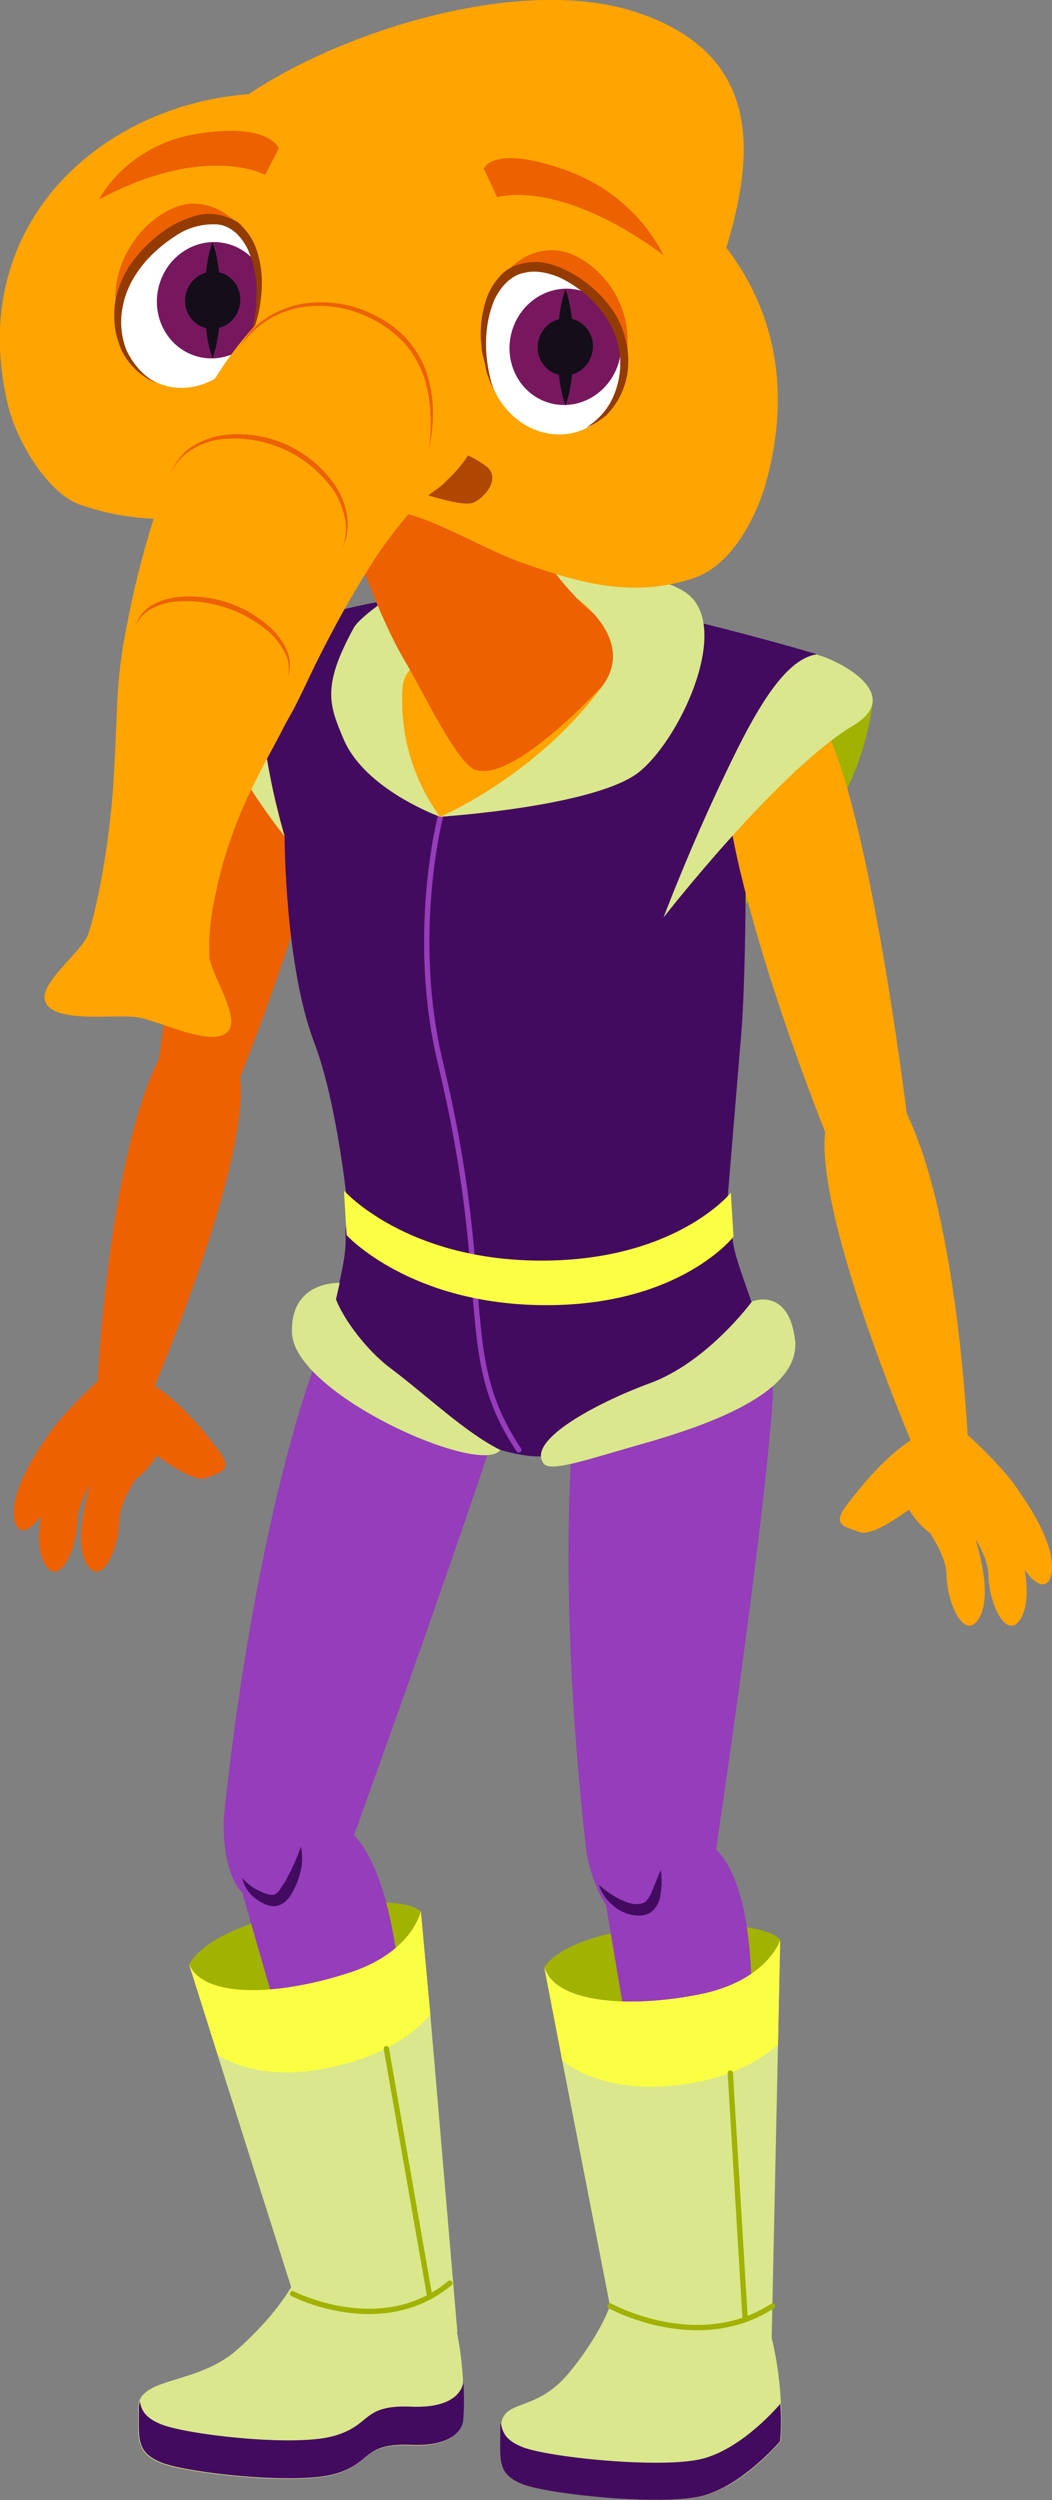 <?xml version="1.0" encoding="utf-8"?>
<!-- Generator: Adobe Illustrator 25.2.0, SVG Export Plug-In . SVG Version: 6.00 Build 0)  -->
<svg version="1.1" id="Layer_1" xmlns="http://www.w3.org/2000/svg" xmlns:xlink="http://www.w3.org/1999/xlink" x="0px" y="0px"
	 viewBox="0 0 198.5 471.4" style="enable-background:new 0 0 198.5 471.4;" xml:space="preserve">
<rect x="0" y="0" width="198.5" height="471.4" fill="#808080" stroke="none"/>
<style type="text/css">
	.st0{fill:#A1B200;}
	.st1{fill:#953DBA;}
	.st2{fill:#DAE78D;}
	.st3{fill:#FBFF43;}
	.st4{fill:none;stroke:#A1B200;stroke-linecap:round;stroke-miterlimit:10;}
	.st5{fill:#430B60;}
	.st6{fill:#ED6100;}
	.st7{fill:none;stroke:#953DBA;stroke-linecap:round;stroke-miterlimit:10;}
	.st8{fill:#FFA400;}
	.st9{clip-path:url(#SVGID_2_);}
	.st10{fill:#FFFFFF;}
	.st11{fill:#77185E;}
	.st12{fill:#130E19;}
	.st13{fill:#933B00;}
	.st14{clip-path:url(#SVGID_4_);}
	.st15{fill:#AF4700;}
</style>
<g id="r-calf">
	<path class="st0" d="M102.7,371c0,0,3.3-7.1,25.8-8c17.4-0.7,18.8,2.9,18.8,2.9s-10.9,30.9-20.2,31.4
		C110.7,398.2,102.7,371,102.7,371z"/>
	<path class="st1" d="M135.1,434.4l-8,0.3L114.3,359c0,0,17.3-13.8,20.8-10.3C150.3,363.9,135.1,434.4,135.1,434.4z"/>
	<path class="st2" d="M147.2,365.9l-0.4,19.6l-1.2,55.6c0,0-20,13-30.5-6.3l-9-46.2l-3.3-17.6c1.9,6.5,15.4,7.8,29.1,5.1
		C144.7,373.6,147.2,365.9,147.2,365.9z"/>
	<path class="st2" d="M115.1,434.8c0,0-1.9,5.6-7.8,12.7c-6.5,7.8-12.8,4.5-12.8,10.5s-0.5,8.3,3.9,10.3c4.4,2,26.6,4.3,34.3,2.3
		s14.6-10.3,14.6-10.3c0.5-8.7-0.6-17.4-3.5-25.5C139,421.4,115.1,434.8,115.1,434.8z"/>
	<path class="st3" d="M147.2,365.9l-0.4,19.6c-3.3,3-9,6.4-18.4,7.6c-12,1.5-19-2-22.3-4.5l-3.4-17.6c1.9,6.5,15.4,7.8,29.1,5.1
		C144.7,373.6,147.2,365.9,147.2,365.9z"/>
	<line class="st4" x1="137.8" y1="390.9" x2="140.6" y2="437.3"/>
	<path class="st4" d="M115.1,434.8c0,0,16.6,9.2,30.7,0"/>
	<path class="st5" d="M147.2,460.3c0,0-7,8.3-14.6,10.3s-29.8-0.3-34.3-2.3s-3.9-4.3-3.9-10.3c0-0.4,0-0.8,0.1-1.2
		c0.3,2.1,1.2,3.4,3.8,4.5c4.4,2,26.6,4.3,34.3,2.3s14.6-10.3,14.6-10.3s0-0.2,0-0.5C147.4,455.4,147.4,457.8,147.2,460.3z"/>
</g>
<path id="l-arm" class="st6" d="M45.2,203.4c0,0-3.3,9-9.8,7.4S30,199.8,30,199.8s7.2-58.8,16-73.8c4.5-7.6,17.6-5.6,18.4,4.4
	C66.1,152,45.2,203.4,45.2,203.4z"/>
<path id="l-forearm" class="st6" d="M27.7,264.9l-9.4-2.2c0,0,1.7-42.5,11.6-62.9c1.7-3.5,14.9-0.5,15.4,3.4
	C47.2,220.1,27.7,264.9,27.7,264.9z"/>
<g id="l-hand">
	<path class="st6" d="M9,270.8c0,0-7.8,10.3-6.2,16.1c1.2,4.4,5.8-0.9,7.3-5.9c1.2-3.9,7-8.1,7-8.1L9,270.8z"/>
	<path class="st6" d="M21.5,257.7c0,0-11.5,9.7-13.8,15.4s9.8,8.5,15.7,6.9c2.4-0.7,5.8-3.8,7.1-7.6
		C32.4,266.8,30.5,259.9,21.5,257.7z"/>
	<path class="st6" d="M40.4,272.4c0,0-5.3-7.3-11.1-11s-5.8,8.2-5.8,8.2s11.8,10.4,15.3,9.1S44.3,277.1,40.4,272.4z"/>
	<path class="st6" d="M18.4,276.1c0,0-5.4,13.2-2,18.9c2.6,4.3,6-2.6,6.1-8.3c0.1-4.5,5.1-10.6,5.1-10.6L18.4,276.1z"/>
	<path class="st6" d="M10.5,276.1c0,0-5.4,13.2-2,18.9c2.6,4.3,6-2.6,6.1-8.3c0.1-4.5,5.1-10.6,5.1-10.6L10.5,276.1z"/>
</g>
<g id="l-calf">
	<path class="st0" d="M35.7,370.5c0,0,2.5-7.4,24.7-10.8c17.2-2.6,19,0.8,19,0.8s-7.3,31.9-16.5,33.4
		C46.8,396.6,35.7,370.5,35.7,370.5z"/>
	<path class="st1" d="M75.1,429.9l-8,1.2l-21.3-73.9c0,0,15.6-15.7,19.6-12.5C82.2,358.1,75.1,429.9,75.1,429.9z"/>
	<path class="st2" d="M79.4,360.4l1.8,19.5l5.1,59.8c0,0-18.4,10.8-31-7.3l-14.2-44.8l-5.4-17.1c2.7,6.3,16.2,6,29.5,1.8
		C77.8,368.4,79.4,360.4,79.4,360.4z"/>
	<path class="st2" d="M55.2,430.8c0,0-2.9,5.6-10.5,12.3s-18.6,5-18.6,10.9s-0.5,8.3,3.9,10.3s25,4.3,32.6,2.4s5.3-6,14.9-5.6
		s9.8-4.6,9.8-4.6c0.6-8.7-0.6-17.3-3.5-25.5C79.2,417.5,55.2,430.8,55.2,430.8z"/>
	<path class="st3" d="M79.4,360.4l1.8,19.5c-3,3.4-8.2,7.4-17.4,9.6c-11.8,2.9-19.1,0.2-22.7-2l-5.4-17.1c2.7,6.3,16.2,6,29.5,1.8
		C77.8,368.4,79.4,360.4,79.4,360.4z"/>
	<path class="st5" d="M87.4,449.2c0,0-0.2,5-9.8,4.6s-7.3,3.6-14.9,5.6s-28.2-0.4-32.6-2.4c-2.5-1.1-3.4-2.3-3.7-4.2
		c-0.1,0.4-0.2,0.7-0.2,1.1c0,6-0.5,8.3,3.9,10.3s25,4.3,32.6,2.4s5.3-6,14.9-5.6s9.8-4.6,9.8-4.6c0.2-2.5,0.2-5,0-7.6
		C87.4,448.9,87.4,449.1,87.4,449.2z"/>
	<line class="st4" x1="72.9" y1="386.3" x2="81.1" y2="433.1"/>
	<path class="st4" d="M55.2,432.5c0,0,16.8,8.7,29.7-2"/>
</g>
<g id="l-thigh">
	<path class="st1" d="M65.9,348.5c0,0-10.6,10.1-15.8,10.2c-8.6,0.2-7.9-15.5-7.9-15.5s5.1-56,19.4-91.8c3.6-9,13.9-19.4,24-16.7
		c9.2,2.4,14.7,11.8,12.3,21c0,0.1-0.1,0.3-0.1,0.4C90.9,279.6,65.9,348.5,65.9,348.5z"/>
	<path class="st5" d="M45.7,354.1c1,1.2,2.3,2.1,3.8,2.7c0.6,0.3,1.3,0.5,1.9,0.5c0.2,0,0.4,0,0.6-0.2c0.2-0.1,0.4-0.3,0.6-0.5
		c0.4-0.6,0.8-1.2,1.2-1.8c0.4-0.7,0.7-1.4,1.1-2.1c0.7-1.4,1.3-2.9,1.9-4.5c0.3,1.7,0.3,3.4-0.2,5.1c-0.2,0.8-0.5,1.7-0.9,2.5
		c-0.4,0.8-0.8,1.6-1.4,2.3c-0.4,0.4-0.8,0.8-1.3,1c-0.6,0.3-1.2,0.4-1.8,0.3c-0.5-0.1-1-0.2-1.5-0.5c-0.4-0.2-0.8-0.4-1.2-0.7
		C47.1,357.3,46.1,355.8,45.7,354.1z"/>
</g>
<g id="r-thigh">
	<path class="st1" d="M135,349.5c0,0-8.2,12.1-13.2,13.4c-8.4,2.1-11.1-13.4-11.1-13.4s-7.1-55.8-0.9-93.8
		c1.6-9.5,9.4-21.9,19.9-21.5c9.6,0.4,16.7,20,16.1,29.6C144.2,288.1,135,349.5,135,349.5z"/>
	<path class="st5" d="M124.7,352.6c0.2,1.6,0.2,3.2-0.1,4.8c-0.1,0.9-0.5,1.8-1.1,2.5c-0.3,0.4-0.8,0.8-1.3,1
		c-0.5,0.2-1,0.3-1.5,0.3c-0.9,0-1.8-0.1-2.7-0.5c-0.8-0.3-1.6-0.7-2.2-1.3c-1.3-1-2.3-2.4-2.8-4c1.1,1,2.4,1.9,3.7,2.6
		c0.6,0.3,1.3,0.6,1.9,0.8c0.6,0.2,1.3,0.3,1.9,0.2c0.5,0,1-0.2,1.4-0.5c0.4-0.5,0.8-1,1-1.6C123.5,355.5,124,354.1,124.7,352.6z"/>
</g>
<g id="torso">
	<path class="st0" d="M164.7,132.2c-1.9,15.6-10.7,29.6-23.9,38.1c-4.6,3-10.2,4-15.5,2.7C125.2,173,149.8,127.9,164.7,132.2z"/>
	<path class="st5" d="M105.8,274c-5.1,1.7-11-0.5-14.9-1.7c-7.8-4.5-21.8-14.3-27.6-27.3c1.1-4.8,2.1-8.7,1.9-12.1
		c-1.1-19.1,71.8-18.7,73,0.4c0.2,3,2,7.5,3.6,12.2C136.3,263.4,104.7,266.9,105.8,274z"/>
	<path class="st5" d="M137.2,227.1c0,0-13.8,14.9-34.9,14.8s-36.8-15.2-36.8-15.2s-1.9-18.8-6.2-30.1c-5.6-14.6-5.6-39-5.6-39
		s-8.9-30.4-4-38.7c9.6-2.5,24.8-7.7,44.8-7.6s59.4,12,59.4,12l-13.2,34.7c0,0,0.2,26.7-1,38.9C138.7,208.9,137.2,227.1,137.2,227.1
		z"/>
	<path class="st2" d="M49.7,119c-3.1,0.9-13.7,4.2-9.7,15.5s13.7,23.2,13.7,23.2S46.7,134.8,49.7,119z"/>
	<path class="st7" d="M83.1,154c0,0-5.8,22.3,0,46.4c10.4,43.4,2.7,54.9,14.8,73"/>
	<path class="st8" d="M123.7,123.9c0.2,7.1-27.4,29.8-40.7,30.1c-13.9-8.6-6.5-24.9-6.7-32c-0.2-7.1,8.9-9.8,22.2-10.1
		S123.6,116.9,123.7,123.9z"/>
	<path class="st2" d="M120.7,108.3c0,0-43.7,10.2-44.7,21c-0.7,8.8,1.8,17.5,7,24.7c0,0-14.2-5.1-18.2-14.7c-2.7-6.4-4.1-9.9,2-21
		c1.6-2.9,17.4-13.6,24-14.2C106.3,103,120.7,108.3,120.7,108.3z"/>
	<path class="st2" d="M64.1,241.9c0,0-9.4-0.5-9,9.5c0.5,11.5,35.6,27.1,39.3,22c-6.5-3.2-13.8-10.2-20.7-15.4
		c-4.7-3.5-9-9.5-10.3-13L64.1,241.9z"/>
	<path class="st2" d="M141.9,245.4c0,0,6.8-2.8,8.1,7.1c1.3,9.8-15.4,16-29.3,19.9c-8.9,2.5-16.8,5.3-18.1,3.6
		c-3.4-4.4,10.1-11.5,19.8-15.1C133.4,257,141.9,245.4,141.9,245.4z"/>
	<path class="st3" d="M138.4,233.2c0,0-10.1,13-35.6,12.9s-37.4-13.2-37.4-13.2l-0.5-8.4c0,0,11.6,13.1,37,13.2
		c25.6,0.1,36-12.8,36-12.8L138.4,233.2z"/>
	<path class="st6" d="M120.7,121.6c0,0-22,26.3-30.9,23.6c-3.5-1-9.9-14.7-13.6-20.9c-9.4-16-20-55.8-20-55.8l40.5-3.8
		c0,0-6.1,21.9,6.8,41.6C107.9,112.7,113.8,118,120.7,121.6z"/>
	<path class="st2" d="M108.8,112.8c0,0,11.3,7.8,4.9,16.5C101.4,146.2,83.1,154,83.1,154s29.7-1.9,37.7-8.6s17.5-27.9,8.4-33.8
		c-6.4-4.1-19.3-3.8-23.2-2.1L108.8,112.8z"/>
</g>
<path id="r-arm" class="st8" d="M155.8,213.7c0,0,3.3,9,9.9,7.4s5.4-11.1,5.4-11.1s-7.2-58.8-16-73.8c-4.5-7.6-17.6-5.6-18.4,4.4
	C135,162.3,155.8,213.7,155.8,213.7z"/>
<path id="r-forearm" class="st8" d="M173.3,275.1l9.4-2.2c0,0-1.7-42.5-11.6-62.9c-1.7-3.5-14.9-0.6-15.4,3.4
	C153.9,230.4,173.3,275.1,173.3,275.1z"/>
<g id="r-hand">
	<path class="st8" d="M192.1,281c0,0,7.8,10.3,6.2,16.1c-1.2,4.4-5.8-0.9-7.3-5.9c-1.2-3.9-7-8.1-7-8.1L192.1,281z"/>
	<path class="st8" d="M179.6,267.9c0,0,11.5,9.7,13.8,15.4s-9.8,8.5-15.7,6.9c-2.4-0.7-5.8-3.8-7.1-7.6
		C168.7,277,170.6,270.1,179.6,267.9z"/>
	<path class="st8" d="M160.7,282.6c0,0,5.3-7.2,11.1-11s5.8,8.2,5.8,8.2s-11.8,10.4-15.4,9.1S156.7,287.4,160.7,282.6z"/>
	<path class="st8" d="M182.7,286.3c0,0,5.4,13.2,2,18.9c-2.6,4.3-6-2.6-6.1-8.3c-0.1-4.5-5.1-10.6-5.1-10.6L182.7,286.3z"/>
	<path class="st8" d="M190.6,286.3c0,0,5.4,13.2,2,18.9c-2.6,4.3-6-2.6-6.1-8.3c-0.1-4.5-5.1-10.6-5.1-10.6L190.6,286.3z"/>
</g>
<g id="r-shoulder">
	<path class="st5" d="M125.2,173c0,0-0.7-32.4,6.4-43.2c7-10.7,22.4-6.5,22.4-6.5L125.2,173z"/>
	<path class="st2" d="M154,123.4c4.6,1.2,16.7,7.6,7,13.4c-14.3,8.6-35.8,36.2-35.8,36.2s5-13.3,11.9-27.6
		C142.4,134.3,147.9,124.4,154,123.4z"/>
</g>
<g id="head">
	<path class="st8" d="M144.6,90.8c-1.7,6.1-6.2,15.7-13.7,18.2c-11.4,3.8-21.2,1-31.6-2.6c-8.8-3-18.1-9.4-26.1-10.2
		c-8.5-1-17.1-0.9-25.7,0.2c-10.2,1.6-20.9,2.7-32-1.1C9,93.3,3.2,83.1,1.6,76.8C-6.7,43.2,18,20.7,45.3,17.9
		c9.7-1,19.6-1.4,27.8-0.6s18.1,3.2,27.8,6.1C128.2,31.5,154.6,53.9,144.6,90.8z"/>
	<path class="st8" d="M127.6,77.6c0,16.3-32.6-8.1-54.5-10.2S33.6,50.2,33.6,34S88.7-7.5,119.4,2.1
		C161.1,15.2,127.6,61.3,127.6,77.6z"/>
	<path class="st6" d="M46.7,45.2c0,0-2.8-6.5-9.9-6.8s-17.5,9.9-14.5,22.2c0,0-0.9-8.8,9-16.1S46.7,45.2,46.7,45.2z"/>
	<g>
		<defs>
			<path id="SVGID_1_" d="M47,64c-3.2,7.4-11,11.1-17.5,8.1s-9-11.3-5.8-18.7S36.7,39,43.2,42S50.2,56.6,47,64z"/>
		</defs>
		<clipPath id="SVGID_2_">
			<use xlink:href="#SVGID_1_"  style="overflow:visible;"/>
		</clipPath>
		<g class="st9">
			<polygon class="st10" points="41.4,79.6 15.2,67.3 30.8,32.8 57,45.1 			"/>
			<ellipse transform="matrix(0.258 -0.966 0.966 0.258 -24.888 80.746)" class="st11" cx="40.1" cy="56.6" rx="11" ry="10.5"/>
			<path class="st12" d="M40.1,45.6c0.6,1.8,1,3.6,1.2,5.5c0.2,1.8,0.3,3.6,0.3,5.5c0,1.8-0.1,3.7-0.3,5.5c-0.2,1.9-0.6,3.7-1.2,5.5
				c-0.6-1.8-1-3.6-1.2-5.5c-0.2-1.8-0.3-3.6-0.3-5.5c0-1.8,0.1-3.7,0.3-5.5C39.1,49.2,39.5,47.4,40.1,45.6z"/>
			<ellipse transform="matrix(0.258 -0.966 0.966 0.258 -24.888 80.746)" class="st12" cx="40.1" cy="56.6" rx="5.4" ry="5.2"/>
		</g>
	</g>
	<path class="st13" d="M29.5,72.2c-2.8-1.1-5.1-3.3-6.5-6c-0.6-1.4-1.1-2.9-1.3-4.4c-0.2-1.5-0.2-3.1,0-4.6c0.5-3.1,1.8-6,3.7-8.4
		c1.9-2.4,4.2-4.5,6.8-6.1c1.3-0.8,2.8-1.4,4.3-1.9c1.5-0.5,3.2-0.6,4.7-0.3c0.4,0.1,0.8,0.1,1.2,0.3c0.4,0.2,0.8,0.3,1.2,0.4
		l1.1,0.6c0.3,0.2,0.7,0.5,0.9,0.8c1.1,1.1,2,2.4,2.6,3.9c1.1,2.9,1.4,6,1.1,9c-0.2,3-1,5.9-2.3,8.6c1-2.8,1.4-5.7,1.4-8.7
		c0.1-2.9-0.5-5.7-1.6-8.3c-1.2-2.5-3.2-4.6-5.9-4.8c-2.8-0.1-5.5,0.6-7.8,2.2c-4.7,3-8.8,7.6-9.9,13.1c-0.6,2.8-0.4,5.6,0.6,8.3
		C25,68.5,26.9,70.8,29.5,72.2z"/>
	<path class="st6" d="M93.5,54.5c0,0,2.8-6.7,9.9-7.3c7.1-0.7,17.5,9,14.5,21.5c0,0,0.9-8.9-9-15.7S93.5,54.5,93.5,54.5z"/>
	<g>
		<defs>
			<path id="SVGID_3_" d="M93.2,73.4c3.2,7.2,11.1,10.5,17.5,7.3s9-11.7,5.8-19s-13.1-13.8-19.5-10.5S89.9,66.1,93.2,73.4z"/>
		</defs>
		<clipPath id="SVGID_4_">
			<use xlink:href="#SVGID_3_"  style="overflow:visible;"/>
		</clipPath>
		<g class="st14">
			<polygon class="st10" points="98.7,88.7 124.9,75.1 109.3,41.3 83.1,54.9 			"/>
			
				<ellipse transform="matrix(0.258 -0.966 0.966 0.258 15.964 151.598)" class="st11" cx="106.7" cy="65.4" rx="11" ry="10.5"/>
			<path class="st12" d="M106.7,54.5c0.6,1.8,1,3.6,1.2,5.5c0.2,1.8,0.3,3.6,0.3,5.5c0,1.8-0.1,3.7-0.3,5.5
				c-0.2,1.9-0.6,3.7-1.2,5.5c-0.6-1.8-1-3.6-1.2-5.5c-0.2-1.8-0.3-3.6-0.3-5.5c0-1.8,0.1-3.7,0.3-5.5
				C105.7,58.1,106.1,56.2,106.7,54.5z"/>
			
				<ellipse transform="matrix(0.258 -0.966 0.966 0.258 15.964 151.598)" class="st12" cx="106.7" cy="65.4" rx="5.4" ry="5.2"/>
		</g>
	</g>
	<path class="st13" d="M110.6,80.6c2.5-1.5,4.4-3.8,5.4-6.5c1-2.6,1.3-5.5,0.8-8.3c-1-5.5-5.1-10.1-9.9-12.8
		c-1.2-0.7-2.5-1.2-3.8-1.5c-1.3-0.3-2.7-0.4-4-0.1c-2.6,0.4-4.6,2.6-5.8,5.1c-1.1,2.6-1.6,5.5-1.6,8.3c0,2.9,0.5,5.8,1.4,8.6
		c-1.3-2.7-2.1-5.6-2.3-8.5c-0.3-3,0.1-6.1,1.1-8.9c0.6-1.5,1.4-2.8,2.5-4c1.1-1.2,2.6-2,4.2-2.3c1.6-0.4,3.2-0.4,4.8,0
		c1.5,0.4,3,1,4.3,1.7c2.7,1.5,5.1,3.5,7,5.9c1,1.2,1.8,2.5,2.4,3.9c0.6,1.4,1,2.9,1.3,4.5c0.2,1.5,0.2,3.1,0,4.6
		c-0.2,1.5-0.7,3-1.4,4.4c-0.7,1.4-1.6,2.6-2.7,3.7C113.3,79.2,112,80.1,110.6,80.6z"/>
	<path class="st6" d="M18.7,37.6c0,0,5.1-10.3,18.7-12.4s15.2,2.8,15.2,2.8l-2.6,5C50.1,32.9,38.7,26.9,18.7,37.6z"/>
	<path class="st6" d="M125.2,48.1c-3.9-7.6-10.6-13.3-18.7-16.1c-13.6-4.8-15.2-0.2-15.2-0.2l2.5,5.4
		C93.9,37.2,105.2,33.4,125.2,48.1z"/>
	<path class="st15" d="M89.5,94.7c-2.9,1.5-15.3-4.1-23.8-5S43.4,92.2,41.5,90c-2.2-2.5-5-6-2.2-7.5c6.7-3.6,17.5-2.1,26.2-1.2
		s19.9,1.8,26.2,6.6C94.4,89.9,92,93.4,89.5,94.7z"/>
	<path class="st8" d="M81.9,92.6c-2.2,1.6-4.1,3.4-5.8,5.5c-2.3,2.8-4.5,5.8-6.4,8.9c-2.1,3.3-4.2,6.9-6.2,10.6
		c-2,3.7-4,7.6-5.8,11.5c-1,2-1.9,4-3,5.9s-2.1,4-3.2,6c-2.2,4-4.3,8.1-6.1,12.3c-1.7,4.2-3.2,8.5-4.2,12.9c-0.5,2.2-1,4.4-1.3,6.6
		c-0.3,2.2-0.5,4.4-0.4,6.6c0.3,6.5-4.8,11.9-11.2,12.2c-6.5,0.3-11.9-4.8-12.2-11.2c-0.1-1.3,0.1-2.7,0.5-4l0.1-0.4
		c0.8-2.5,1.3-4.7,1.8-7.1s0.9-4.7,1.3-7c0.7-4.7,1.3-9.4,1.6-14.3s0.5-9.8,0.7-14.7c0.2-5,0.8-9.9,1.8-14.8
		c1.9-10.1,4.7-20,8.3-29.6c2-5.3,4.5-10.4,7.3-15.3c3.3-5.8,7.5-11,12.3-15.6l1.4-1.3c9.4-8.6,24-8,32.7,1.5s8,24-1.5,32.7
		C83.7,91.3,82.8,92,81.9,92.6z"/>
	<path class="st8" d="M43,194.5c-3,3.2-12.9-2.1-17.2-2.7s-15.4,1.2-17.2-2.8c-1.6-3.5,6.9-9.4,8.1-13c1.7-5.7,22.8-2.4,22.7,3.6
		C39.4,183.4,45.6,191.7,43,194.5z"/>
	<path class="st6" d="M45.3,65.5c1.1-2.2,2.7-4.1,4.8-5.4c2-1.4,4.4-2.3,6.8-2.8c4.9-0.8,9.9,0,14.3,2.4c2.2,1.1,4.2,2.7,5.8,4.5
		c1.6,1.9,2.9,4.1,3.6,6.4c0.7,2.3,1.1,4.8,1.1,7.2c0,2.4-0.3,4.8-0.8,7.2c0.3-2.4,0.5-4.8,0.3-7.2c-0.1-2.4-0.5-4.7-1.3-7
		c-0.8-2.2-2-4.3-3.6-6.1c-1.6-1.7-3.5-3.2-5.6-4.3c-4.2-2.3-9-3.2-13.7-2.5C52.2,58.7,47.9,61.4,45.3,65.5z"/>
	<path class="st6" d="M32.3,89c0.8-1.9,2.1-3.5,3.8-4.7c1.7-1.1,3.7-1.9,5.7-2.2c8.4-1.2,16.7,2.5,21.5,9.5c1.1,1.7,1.9,3.7,2.2,5.7
		c0.3,2,0,4.1-0.9,6c0.7-1.9,0.9-4,0.4-5.9c-0.4-1.9-1.2-3.8-2.4-5.4c-4.8-6.5-12.7-10-20.7-9.2c-2,0.2-3.9,0.9-5.6,1.9
		C34.6,85.7,33.2,87.2,32.3,89z"/>
	<path class="st6" d="M25.7,117.8c0.5-1.6,1.6-2.9,3-3.7c1.4-0.8,3-1.3,4.7-1.5c6.6-0.7,13.2,1.5,18,6.1c1.2,1.2,2.1,2.5,2.8,4.1
		c0.6,1.5,0.7,3.2,0.1,4.8c0.4-1.6,0.2-3.2-0.6-4.6c-0.7-1.4-1.7-2.7-2.8-3.7c-4.8-4.2-11.1-6.3-17.4-5.9c-1.6,0.1-3.1,0.5-4.5,1.2
		C27.5,115.2,26.4,116.4,25.7,117.8z"/>
</g>
</svg>
